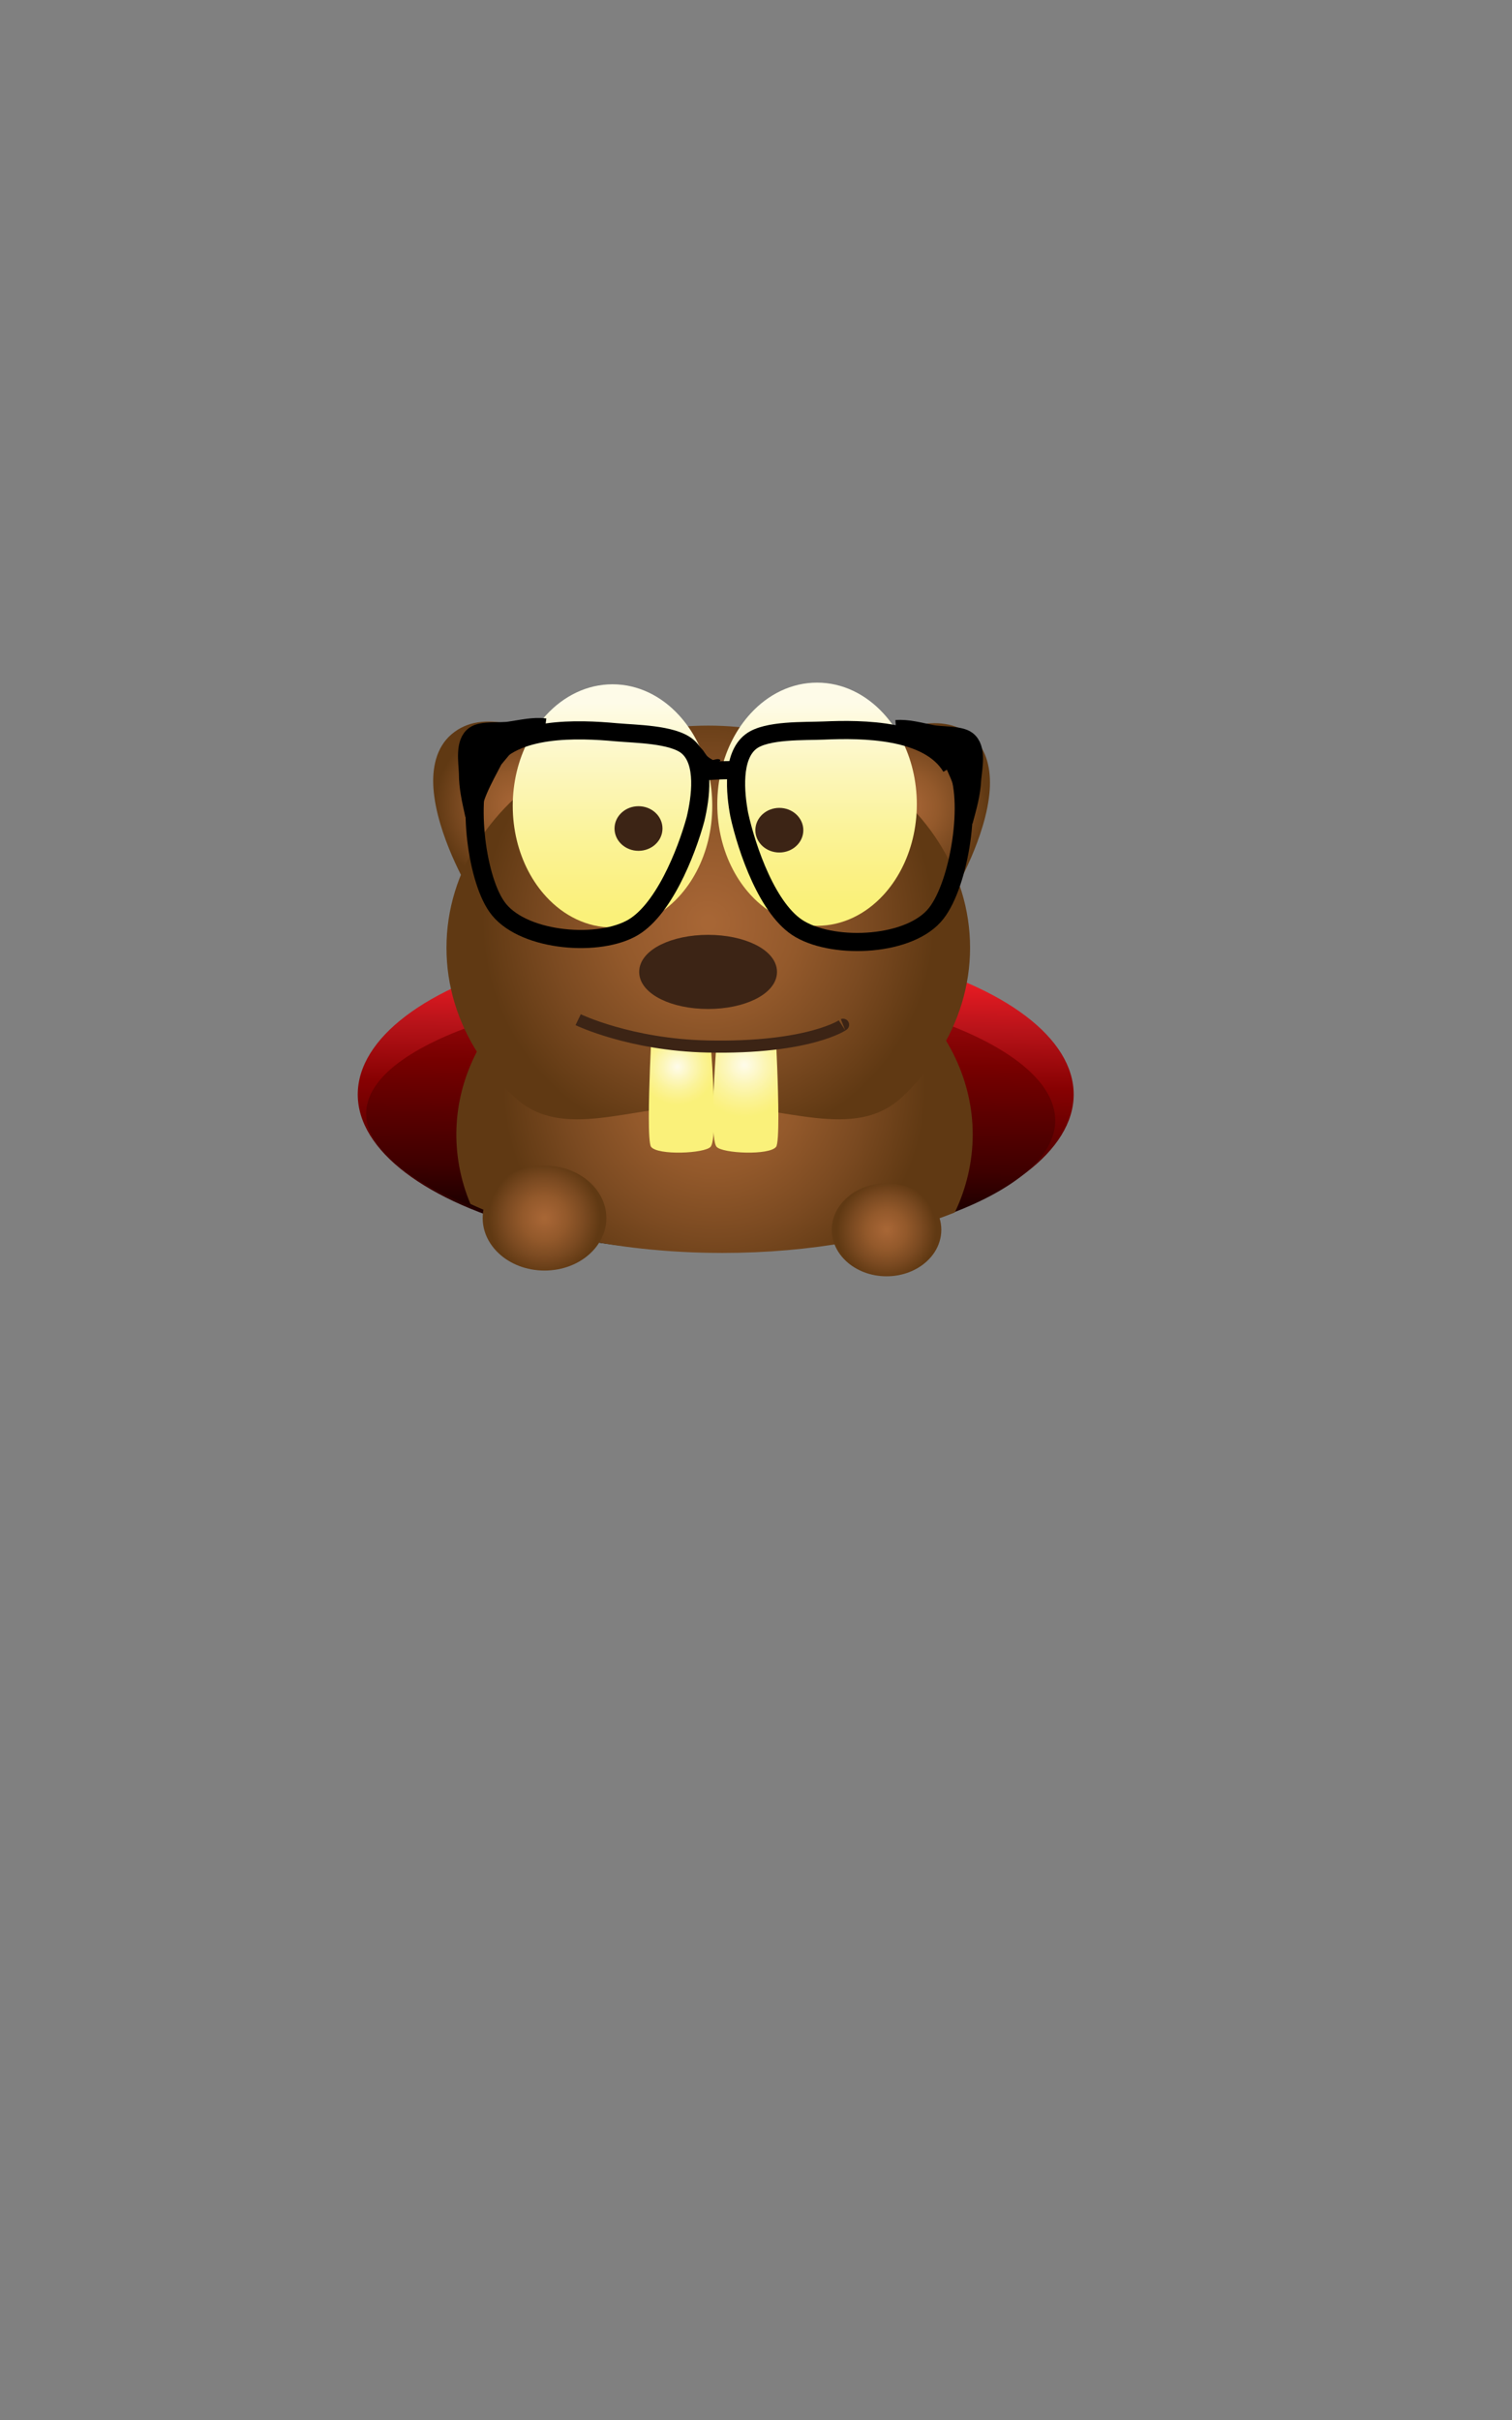 <?xml version="1.0" encoding="utf-8"?>
<!-- Generator: Adobe Illustrator 15.0.0, SVG Export Plug-In . SVG Version: 6.00 Build 0)  -->
<!DOCTYPE svg PUBLIC "-//W3C//DTD SVG 1.1//EN" "http://www.w3.org/Graphics/SVG/1.1/DTD/svg11.dtd">
<svg version="1.1" id="Layer_1" xmlns="http://www.w3.org/2000/svg" xmlns:xlink="http://www.w3.org/1999/xlink" x="0px" y="0px"
	 width="250px" height="400px" viewBox="0 0 250 400" enable-background="new 0 0 250 400" xml:space="preserve">
<rect x="0" y="0" width="250" height="400" fill="#808080" stroke="none"/>
<linearGradient id="SVGID_1_" gradientUnits="userSpaceOnUse" x1="290.697" y1="-24.842" x2="291.252" y2="18.961" gradientTransform="matrix(1 0 0 -1 -172.66 180.04)">
	<stop  offset="0" style="stop-color:#000000"/>
	<stop  offset="0.085" style="stop-color:#1F0000"/>
	<stop  offset="0.221" style="stop-color:#430000"/>
	<stop  offset="0.389" style="stop-color:#620000"/>
	<stop  offset="0.585" style="stop-color:#870102"/>
	<stop  offset="0.8" style="stop-color:#B71319"/>
	<stop  offset="1" style="stop-color:#ED1C24"/>
</linearGradient>
<ellipse fill="url(#SVGID_1_)" cx="118.34" cy="180.9" rx="59.188" ry="25.921"/>
<linearGradient id="SVGID_2_" gradientUnits="userSpaceOnUse" x1="289.909" y1="-25.118" x2="290.378" y2="11.891" gradientTransform="matrix(1 0 0 -1 -172.66 180.04)">
	<stop  offset="0" style="stop-color:#000000"/>
	<stop  offset="0.133" style="stop-color:#1B0000"/>
	<stop  offset="0.322" style="stop-color:#3E0000"/>
	<stop  offset="0.546" style="stop-color:#580000"/>
	<stop  offset="0.793" style="stop-color:#770000"/>
	<stop  offset="1" style="stop-color:#94070A"/>
</linearGradient>
<path fill="url(#SVGID_2_)" d="M174.477,185.198c0,12.096-27.439,21.624-55.059,21.624c-27.62,0-58.879-10.64-58.879-22.733
	c0-12.097,31.259-21.069,58.879-21.069C147.036,163.02,174.477,173.103,174.477,185.198z"/>
<radialGradient id="SVGID_3_" cx="290.803" cy="0.248" r="35.834" gradientTransform="matrix(1 0 0 -1 -172.66 180.04)" gradientUnits="userSpaceOnUse">
	<stop  offset="0.024" style="stop-color:#A76635"/>
	<stop  offset="0.161" style="stop-color:#A06132"/>
	<stop  offset="0.391" style="stop-color:#93592B"/>
	<stop  offset="0.684" style="stop-color:#7B4A21"/>
	<stop  offset="0.976" style="stop-color:#603913"/>
</radialGradient>
<path fill="url(#SVGID_3_)" d="M77.785,199c10.279,4.799,24.21,7.837,39.632,8.08c0.671,0.011,1.347,0.018,2.025,0.018
	c14.654,0,28.065-2.521,38.431-6.697c1.928-4.018,2.961-8.44,2.961-12.921c-0.01-4.415-1.014-8.636-2.836-12.523
	c-1.82-3.889-4.462-7.443-7.752-10.521c-7.823-7.326-19.305-11.95-32.102-11.95c-12.799,0-24.283,4.624-32.106,11.95
	c-3.16,2.957-5.723,6.357-7.535,10.068c-1.813,3.711-2.874,7.738-3.031,11.95C75.31,190.754,76.125,195.055,77.785,199z"/>
<radialGradient id="SVGID_4_" cx="258.158" cy="46.994" r="13.829" gradientTransform="matrix(1 0 0 -1 -172.66 180.04)" gradientUnits="userSpaceOnUse">
	<stop  offset="0.024" style="stop-color:#A76635"/>
	<stop  offset="0.161" style="stop-color:#A06132"/>
	<stop  offset="0.391" style="stop-color:#93592B"/>
	<stop  offset="0.684" style="stop-color:#7B4A21"/>
	<stop  offset="0.976" style="stop-color:#603913"/>
</radialGradient>
<path fill="url(#SVGID_4_)" d="M77.41,146.83c3.661-3.161,7.32-6.325,10.981-9.485c3.662-3.164,7.32-6.325,10.981-9.488
	c0,0-1.952-1.648-4.858-3.503c-2.904-1.852-6.759-3.912-10.569-4.729c-3.362-0.721-6.688-0.475-9.284,1.74
	c-2.597,2.211-3.223,5.695-2.993,8.945c0.277,3.872,1.714,8.001,3.079,11.166C76.115,144.635,77.41,146.83,77.41,146.83z"/>
<radialGradient id="SVGID_5_" cx="322.475" cy="46.717" r="13.828" gradientTransform="matrix(1 0 0 -1 -172.66 180.04)" gradientUnits="userSpaceOnUse">
	<stop  offset="0.024" style="stop-color:#A76635"/>
	<stop  offset="0.161" style="stop-color:#A06132"/>
	<stop  offset="0.391" style="stop-color:#93592B"/>
	<stop  offset="0.684" style="stop-color:#7B4A21"/>
	<stop  offset="0.976" style="stop-color:#603913"/>
</radialGradient>
<path fill="url(#SVGID_5_)" d="M157.902,147.106c-3.661-3.16-7.323-6.324-10.981-9.484c-3.661-3.164-7.321-6.325-10.979-9.488
	c0,0,1.955-1.648,4.857-3.503c2.902-1.852,6.758-3.912,10.564-4.729c3.365-0.722,6.689-0.474,9.285,1.74
	c2.597,2.211,3.226,5.695,2.994,8.944c-0.276,3.873-1.713,8.002-3.076,11.166C159.198,144.912,157.902,147.106,157.902,147.106z"/>
<radialGradient id="SVGID_6_" cx="289.769" cy="27.566" r="38.291" gradientTransform="matrix(1 0 0 -1 -172.66 180.04)" gradientUnits="userSpaceOnUse">
	<stop  offset="0.024" style="stop-color:#A76635"/>
	<stop  offset="0.161" style="stop-color:#A06132"/>
	<stop  offset="0.391" style="stop-color:#93592B"/>
	<stop  offset="0.684" style="stop-color:#7B4A21"/>
	<stop  offset="0.976" style="stop-color:#603913"/>
</radialGradient>
<path fill="url(#SVGID_6_)" d="M85.065,181.339c7.917,7.392,19.171,1.348,31.872,1.348c12.706,0,24.303,6.041,32.217-1.352
	c4.654-4.347,8.1-9.646,9.875-15.509c0.891-2.93,1.365-6.004,1.365-9.175c0-3.203-0.484-6.311-1.396-9.274
	c-1.785-5.82-5.213-11.08-9.838-15.404c-7.919-7.396-19.349-12.039-32.053-12.039c-12.705,0-24.127,4.64-32.046,12.036
	c-4.627,4.32-8.058,9.58-9.844,15.404c-0.91,2.963-1.395,6.074-1.395,9.277c0,3.17,0.472,6.245,1.361,9.175
	C76.965,171.692,80.408,176.992,85.065,181.339z"/>
<linearGradient id="SVGID_7_" gradientUnits="userSpaceOnUse" x1="273.934" y1="64.716" x2="273.934" y2="28.678" gradientTransform="matrix(1 0 0 -1 -172.66 180.04)">
	<stop  offset="0.024" style="stop-color:#FEFBE8"/>
	<stop  offset="0.042" style="stop-color:#FEFBE5"/>
	<stop  offset="0.371" style="stop-color:#FCF6B9"/>
	<stop  offset="0.652" style="stop-color:#FBF397"/>
	<stop  offset="0.87" style="stop-color:#FBF183"/>
	<stop  offset="1" style="stop-color:#FAF17A"/>
</linearGradient>
<path fill="url(#SVGID_7_)" d="M90.306,148.211c2.913,3.167,6.756,5.091,10.971,5.091c4.212,0,8.055-1.924,10.971-5.091
	c2.257-2.452,3.958-5.655,4.841-9.284c0.445-1.813,0.679-3.733,0.679-5.725c0-1.951-0.228-3.836-0.653-5.623
	c-0.876-3.668-2.587-6.907-4.871-9.386c-2.913-3.164-6.756-5.088-10.968-5.088c-4.215,0-8.058,1.925-10.971,5.088
	c-2.281,2.479-3.995,5.718-4.871,9.386c-0.425,1.787-0.653,3.671-0.653,5.623c0,1.991,0.237,3.912,0.679,5.725
	C86.344,142.556,88.044,145.759,90.306,148.211z"/>
<path fill="#3C2415" stroke="#3C2415" stroke-miterlimit="10" d="M109.038,136.946c0,1.76-1.552,3.187-3.467,3.187
	c-1.911,0-3.463-1.427-3.463-3.187c0-1.763,1.552-3.19,3.463-3.19C107.486,133.756,109.038,135.183,109.038,136.946z"/>
<ellipse fill="#3C2415" stroke="#3C2415" stroke-width="2" stroke-miterlimit="10" cx="117.078" cy="160.648" rx="10.396" ry="5.128"/>
<radialGradient id="SVGID_8_" cx="284.666" cy="3.731" r="6.377" gradientTransform="matrix(1 0 0 -1 -172.66 180.04)" gradientUnits="userSpaceOnUse">
	<stop  offset="0.024" style="stop-color:#FEFBE8"/>
	<stop  offset="0.042" style="stop-color:#FEFBE5"/>
	<stop  offset="0.371" style="stop-color:#FCF6B9"/>
	<stop  offset="0.652" style="stop-color:#FBF397"/>
	<stop  offset="0.87" style="stop-color:#FBF183"/>
	<stop  offset="1" style="stop-color:#FAF17A"/>
</radialGradient>
<path fill="url(#SVGID_8_)" d="M107.65,189.555c0.544,0.725,2.762,1.002,4.967,0.959c2.201-0.042,4.39-0.405,4.874-0.959
	c0.432-0.495,0.577-2.57,0.577-5.118c0-2.544-0.145-5.563-0.287-7.942c-0.145-2.383-0.29-4.13-0.29-4.13c-1.638,0-3.279,0-4.92,0
	c-1.641,0-3.279,0-4.92,0c0,0-0.092,1.79-0.185,4.212c-0.092,2.423-0.185,5.481-0.185,8.028S107.374,189.186,107.65,189.555z"/>
<radialGradient id="SVGID_9_" cx="295.756" cy="4.009" r="8.612" gradientTransform="matrix(1 0 0 -1 -172.66 180.04)" gradientUnits="userSpaceOnUse">
	<stop  offset="0.024" style="stop-color:#FEFBE8"/>
	<stop  offset="0.042" style="stop-color:#FEFBE5"/>
	<stop  offset="0.371" style="stop-color:#FCF6B9"/>
	<stop  offset="0.652" style="stop-color:#FBF397"/>
	<stop  offset="0.87" style="stop-color:#FBF183"/>
	<stop  offset="1" style="stop-color:#FAF17A"/>
</radialGradient>
<path fill="url(#SVGID_9_)" d="M128.327,189.555c-0.548,0.725-2.763,1.002-4.966,0.959c-2.202-0.042-4.391-0.405-4.878-0.959
	c-0.432-0.495-0.577-2.57-0.577-5.118c0-2.544,0.145-5.563,0.29-7.942c0.145-2.383,0.287-4.13,0.287-4.13c1.641,0,3.282,0,4.924,0
	c1.638,0,3.278,0,4.92,0c0,0,0.09,1.79,0.185,4.212c0.094,2.423,0.187,5.481,0.187,8.028S128.604,189.186,128.327,189.555z"/>
<path fill="none" stroke="#3C2415" stroke-width="2" stroke-miterlimit="10" d="M95.592,168.548c0,0,8.595,4.149,21.346,4.426
	c16.958,0.369,22.685-3.685,22.457-3.596"/>
<linearGradient id="SVGID_10_" gradientUnits="userSpaceOnUse" x1="307.756" y1="64.717" x2="307.756" y2="30.618" gradientTransform="matrix(1 0 0 -1 -172.66 180.04)">
	<stop  offset="0.024" style="stop-color:#FEFBE8"/>
	<stop  offset="0.042" style="stop-color:#FEFBE5"/>
	<stop  offset="0.371" style="stop-color:#FCF6B9"/>
	<stop  offset="0.652" style="stop-color:#FBF397"/>
	<stop  offset="0.87" style="stop-color:#FBF183"/>
	<stop  offset="1" style="stop-color:#FAF17A"/>
</linearGradient>
<path fill="url(#SVGID_10_)" d="M146.066,147.934c-2.916,3.167-6.758,5.092-10.969,5.092c-4.214,0-8.061-1.925-10.974-5.092
	c-2.261-2.456-3.961-5.656-4.844-9.284c-0.442-1.813-0.679-3.734-0.679-5.725c0-1.951,0.228-3.836,0.652-5.622
	c0.877-3.672,2.59-6.908,4.871-9.386c2.913-3.167,6.76-5.088,10.974-5.088c4.211,0,8.053,1.921,10.969,5.088
	c2.283,2.478,3.992,5.714,4.869,9.386c0.426,1.786,0.655,3.671,0.655,5.622c0,1.991-0.237,3.912-0.679,5.725
	C150.029,142.278,148.325,145.479,146.066,147.934z"/>
<ellipse fill="#3C2415" stroke="#3C2415" stroke-miterlimit="10" cx="128.859" cy="137.223" rx="3.466" ry="3.187"/>
<radialGradient id="SVGID_11_" cx="262.693" cy="-21.295" r="9.482" gradientTransform="matrix(1 0 0 -1 -172.66 180.04)" gradientUnits="userSpaceOnUse">
	<stop  offset="0.024" style="stop-color:#A76635"/>
	<stop  offset="0.161" style="stop-color:#A06132"/>
	<stop  offset="0.391" style="stop-color:#93592B"/>
	<stop  offset="0.684" style="stop-color:#7B4A21"/>
	<stop  offset="0.976" style="stop-color:#603913"/>
</radialGradient>
<path fill="url(#SVGID_11_)" d="M82.462,207.167c1.87,1.747,4.569,2.843,7.572,2.843c3,0,5.7-1.096,7.57-2.845
	c1.1-1.026,1.913-2.276,2.334-3.663c0.208-0.691,0.321-1.418,0.321-2.168c0-0.757-0.115-1.49-0.33-2.189
	c-0.422-1.376-1.231-2.619-2.323-3.641c-1.871-1.747-4.571-2.844-7.572-2.844c-3.002,0-5.702,1.098-7.572,2.844
	c-1.094,1.021-1.903,2.265-2.327,3.639c-0.214,0.701-0.328,1.435-0.328,2.191c0,0.75,0.11,1.477,0.321,2.168
	C80.549,204.887,81.362,206.139,82.462,207.167z"/>
<radialGradient id="SVGID_12_" cx="319.246" cy="-23.235" r="8.398" gradientTransform="matrix(1 0 0 -1 -172.66 180.04)" gradientUnits="userSpaceOnUse">
	<stop  offset="0.024" style="stop-color:#A76635"/>
	<stop  offset="0.161" style="stop-color:#A06132"/>
	<stop  offset="0.391" style="stop-color:#93592B"/>
	<stop  offset="0.684" style="stop-color:#7B4A21"/>
	<stop  offset="0.976" style="stop-color:#603913"/>
</radialGradient>
<path fill="url(#SVGID_12_)" d="M139.883,208.438c1.656,1.549,4.047,2.52,6.704,2.52c2.658,0,5.048-0.971,6.704-2.52
	c0.977-0.908,1.693-2.016,2.064-3.244c0.188-0.612,0.287-1.256,0.287-1.92c0-0.668-0.102-1.317-0.293-1.938
	c-0.371-1.219-1.092-2.32-2.059-3.223c-1.657-1.549-4.047-2.52-6.705-2.52s-5.048,0.971-6.704,2.516
	c-0.968,0.906-1.687,2.006-2.062,3.224c-0.19,0.621-0.291,1.272-0.291,1.94c0,0.662,0.1,1.307,0.287,1.922
	C138.188,206.422,138.908,207.529,139.883,208.438z"/>
<path fill="none" stroke="#000000" stroke-width="3" stroke-miterlimit="10" d="M80.014,125.796
	c-2.912,5.336-1.414,19.026,2.136,24.073c3.881,5.582,16.117,6.749,22.051,3.684c5.4-2.734,9.313-12.675,10.801-18.168
	c0.821-3.458,1.702-9.46-1.348-12.011c-2.437-2.041-8.646-2.055-11.775-2.34c-6.256-0.574-17.018-1.029-21.001,4.966"/>
<path fill="none" stroke="#000000" stroke-width="3" stroke-miterlimit="10" d="M114.799,127.76
	c2.349-0.469,5.163-0.469,7.981-0.469"/>
<g>
	<g>
		<path d="M113.843,124.435c1.107,1.115,2.051,2.039,3.661,2.293c0.431,0.068,1.013-0.127,1.366-0.366
			c0.335-0.226,0.225-0.415-0.126-0.47c-1.326-0.21-2.19-1.232-3.085-2.133C115.285,123.383,113.5,124.089,113.843,124.435
			L113.843,124.435z"/>
	</g>
</g>
<g>
	<g>
		<path d="M112.962,123.851c1.14-0.093,1.671,1.231,2.276,1.965c0.8,0.971,2.191,0.661,3.219,0.289
			c0.083-0.03,0.871-0.353,0.577-0.544c-0.316-0.205-0.934,0-1.243,0.112c-0.453,0.164-1.27-1.292-1.564-1.667
			c-0.625-0.796-1.445-1.007-2.426-0.927c-0.424,0.035-0.97,0.163-1.293,0.46C112.181,123.84,112.795,123.864,112.962,123.851
			L112.962,123.851z"/>
	</g>
</g>
<g>
	<g>
		<path d="M116.825,127.416c1.273-0.064,2.535,0.161,3.808,0.181c0.42,0.006,1.005-0.162,1.283-0.5
			c0.292-0.357-0.25-0.458-0.496-0.462c-1.273-0.02-2.531-0.245-3.808-0.181c-0.431,0.022-0.993,0.146-1.283,0.5
			C116.044,127.301,116.571,127.429,116.825,127.416L116.825,127.416z"/>
	</g>
</g>
<path fill="none" stroke="#000000" stroke-width="3" stroke-miterlimit="10" d="M90.137,120.242
	c-1.926-0.251-3.894,0.24-5.877,0.521c-1.462,0.236-4.562-0.124-5.756,0.723c-1.796,1.218-1.191,4.444-1.13,6.342
	c-0.005,2.328,0.507,4.504,1.035,6.891"/>
<path fill="none" stroke="#000000" stroke-width="3" stroke-miterlimit="10" d="M79.276,126.602
	c-0.183,0.334,1.451-0.34,1.861-0.483c-0.286,0.344-0.565,0.791-0.842,1.24c0.287-0.343,0.487-0.467,0.689-0.591
	c-0.816,1.553-1.811,3.44-2.397,5.185"/>
<path fill="none" stroke="#000000" stroke-width="3" stroke-miterlimit="10" d="M82.731,121.429
	c-2.958,0.051-3.781,1.499-3.319,4.314c0.774-0.81,1.11-1.791,1.437-2.878"/>
<path fill="none" stroke="#000000" stroke-width="3" stroke-miterlimit="10" d="M158.157,126.636
	c2.692,5.551,0.512,19.354-3.333,24.296c-4.202,5.468-16.661,6.062-22.525,2.667c-5.342-3.036-8.826-13.299-10.069-18.937
	c-0.666-3.546-1.264-9.672,1.95-12.109c2.566-1.952,8.861-1.665,12.046-1.803c6.369-0.277,17.299-0.218,21.045,6.052"/>
<path fill="none" stroke="#000000" stroke-width="3" stroke-miterlimit="10" d="M148.167,120.517
	c1.964-0.163,3.935,0.432,5.931,0.813c1.471,0.309,4.631,0.096,5.799,1.011c1.764,1.321,0.996,4.561,0.84,6.483
	c-0.107,2.36-0.73,4.541-1.383,6.933"/>
<path fill="none" stroke="#000000" stroke-width="3" stroke-miterlimit="10" d="M159.107,125.313c0.17,0.347-1.453-0.416-1.864-0.58
	c0.274,0.361,0.534,0.829,0.796,1.296c-0.273-0.361-0.473-0.497-0.669-0.633c0.751,1.615,1.667,3.577,2.176,5.373"/>
<path fill="none" stroke="#000000" stroke-width="3" stroke-miterlimit="10" d="M155.616,122.079
	c2.995,0.193,3.761,1.702,3.155,4.533c-0.746-0.857-1.039-1.87-1.318-2.988"/>
</svg>
